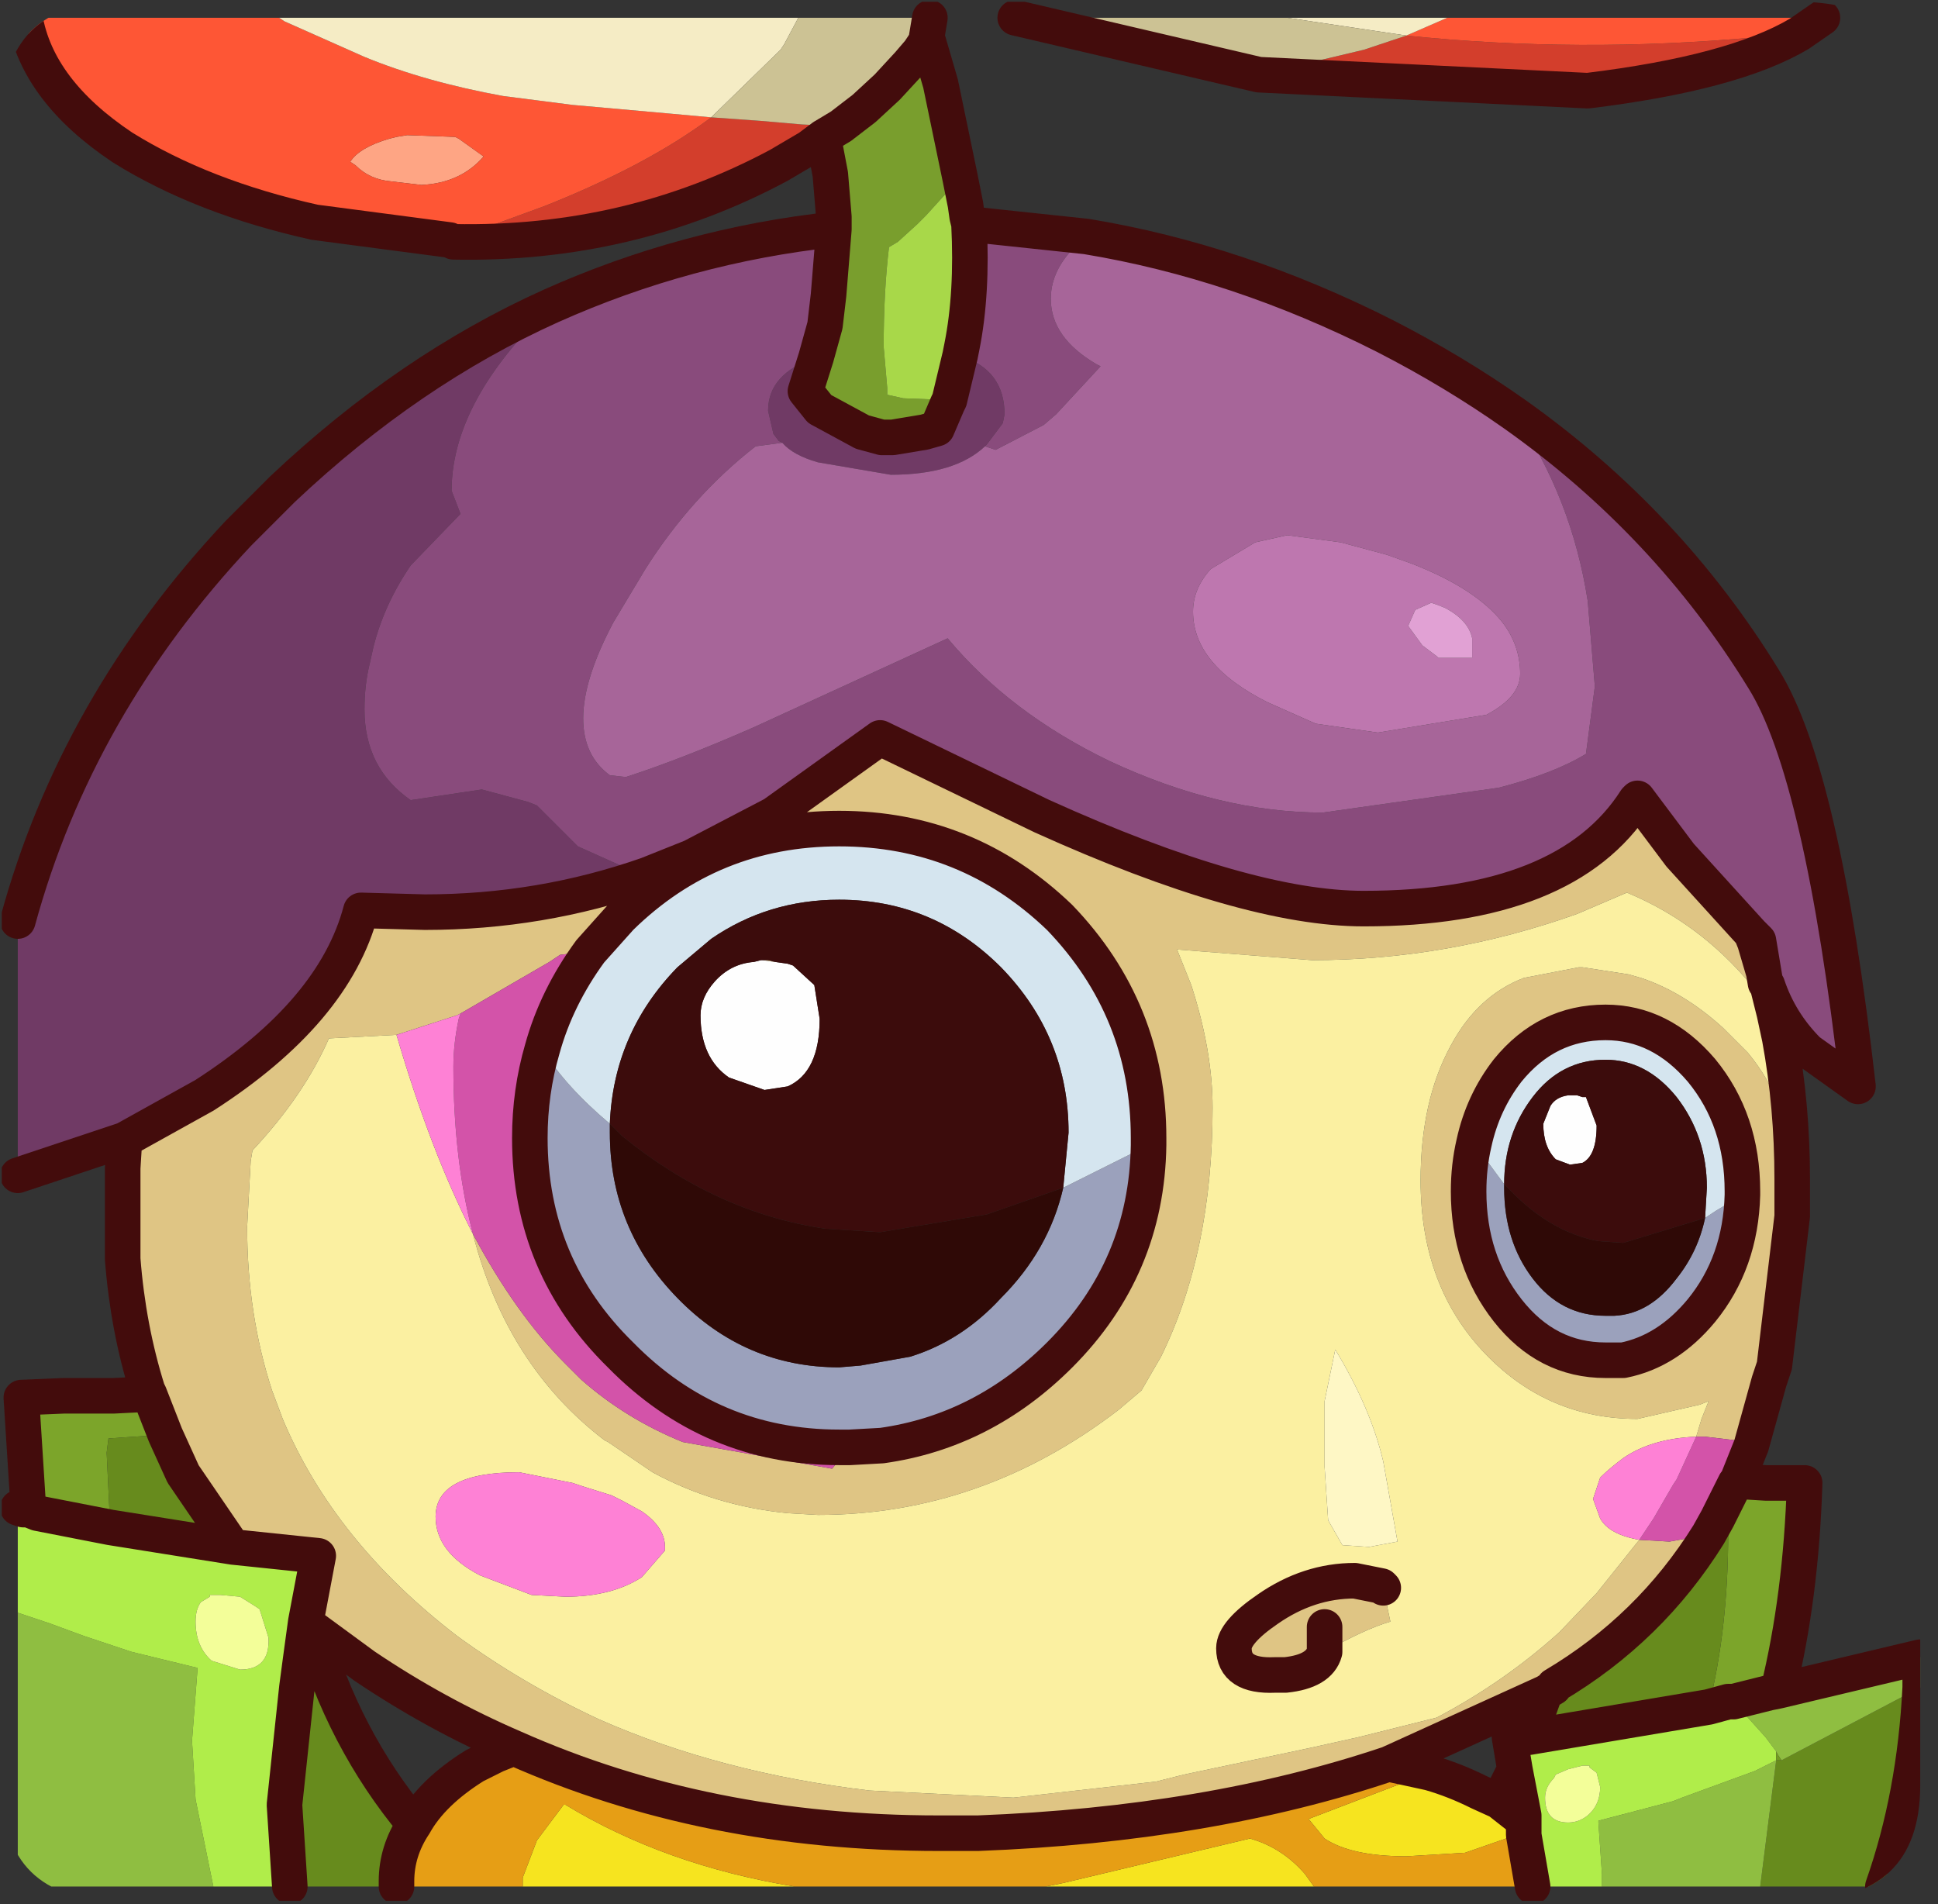<?xml version="1.0" encoding="UTF-8" standalone="no"?>
<svg xmlns:ffdec="https://www.free-decompiler.com/flash" xmlns:xlink="http://www.w3.org/1999/xlink" ffdec:objectType="frame" height="53.55px" width="54.5px" xmlns="http://www.w3.org/2000/svg">
  <rect width="100%" height="100%" fill="#333333" stroke="none"/>
  <g transform="matrix(1.0, 0.0, 0.0, 1.0, 0.05, 0.05)">
    <clipPath id="clipPath0" transform="matrix(1.0, 0.0, 0.0, 1.0, 0.0, 0.0)">
      <path d="M50.5 0.0 Q53.95 0.0 53.95 3.3 L53.95 50.15 Q53.95 53.4 50.5 53.4 L3.3 53.4 Q0.0 53.4 0.0 50.15 L0.0 3.3 Q0.0 0.0 3.3 0.0 L50.5 0.0" fill="#000000" fill-rule="evenodd" stroke="none"/>
    </clipPath>
    <g clip-path="url(#clipPath0)">
      <use ffdec:characterId="2" height="53.55" transform="matrix(1.0, 0.0, 0.0, 1.0, -0.05, -0.05)" width="54.5" xlink:href="#shape1"/>
    </g>
    <use ffdec:characterId="3" height="53.4" transform="matrix(1.0, 0.0, 0.0, 1.0, 0.0, 0.0)" width="53.95" xlink:href="#shape2"/>
  </g>
  <defs>
    <g id="shape1" transform="matrix(1.0, 0.0, 0.0, 1.0, 0.05, 0.05)">
      <path d="M44.05 30.75 L44.1 30.75 44.2 30.75 44.3 30.75 44.45 30.8 44.55 30.8 44.85 31.6 Q44.85 32.45 44.45 32.65 L44.1 32.7 43.7 32.55 Q43.35 32.2 43.35 31.55 L43.55 31.05 Q43.7 30.8 44.05 30.75 M21.75 27.0 L22.1 27.05 22.25 27.1 22.85 27.65 23.0 28.6 Q23.0 30.1 22.1 30.5 L21.45 30.6 20.45 30.25 Q19.65 29.7 19.65 28.5 19.65 28.0 20.05 27.55 20.5 27.05 21.15 27.0 L21.35 26.95 21.4 26.95 21.75 27.0" fill="#ffffff" fill-rule="evenodd" stroke="none"/>
      <path d="M39.5 0.95 Q44.35 1.45 49.3 1.0 L50.55 0.9 Q48.7 2.0 44.6 2.5 L35.35 2.05 38.3 1.35 39.5 0.95 M19.95 3.25 L21.35 3.35 22.5 3.45 23.6 3.5 23.1 3.8 22.7 4.1 21.85 4.6 Q17.65 6.85 12.7 6.75 L12.6 6.7 12.65 6.7 15.25 5.75 Q18.15 4.6 19.95 3.25" fill="#d43e2c" fill-rule="evenodd" stroke="none"/>
      <path d="M13.55 4.35 Q12.9 5.1 11.8 5.15 L10.95 5.05 Q10.35 5.0 9.95 4.6 L9.8 4.5 Q10.05 4.1 10.9 3.85 L11.1 3.8 11.4 3.75 12.75 3.8 12.85 3.85 13.55 4.35" fill="#ffa685" fill-rule="evenodd" stroke="none"/>
      <path d="M50.55 0.9 L49.3 1.0 Q44.35 1.45 39.5 0.95 L40.65 0.45 51.2 0.45 50.55 0.9 M12.6 6.7 L8.8 6.2 Q5.65 5.5 3.4 4.1 1.0 2.5 0.65 0.45 L7.8 0.45 7.95 0.55 10.2 1.55 Q11.9 2.25 14.1 2.65 L16.05 2.9 18.85 3.15 19.95 3.25 Q18.15 4.6 15.25 5.75 L12.65 6.7 12.6 6.7 M13.55 4.35 L12.85 3.85 12.75 3.8 11.4 3.75 11.1 3.8 10.9 3.85 Q10.05 4.1 9.8 4.5 L9.95 4.6 Q10.35 5.0 10.95 5.05 L11.8 5.15 Q12.9 5.1 13.55 4.35" fill="#ff5635" fill-rule="evenodd" stroke="none"/>
      <path d="M40.65 0.45 L39.5 0.95 36.15 0.45 40.65 0.45 M22.4 0.45 L22.0 1.2 21.9 1.35 19.95 3.25 18.85 3.15 16.05 2.9 14.1 2.65 Q11.9 2.25 10.2 1.55 L7.95 0.55 7.8 0.45 22.4 0.45" fill="#f6edc6" fill-rule="evenodd" stroke="none"/>
      <path d="M39.5 0.95 L38.3 1.35 35.35 2.05 28.5 0.45 36.15 0.45 39.5 0.95 M22.4 0.45 L25.8 0.45 25.8 0.5 26.0 1.1 25.8 1.4 26.0 1.1 26.05 1.1 25.8 1.4 25.5 1.75 24.9 2.4 24.25 3.0 23.6 3.5 22.5 3.45 21.35 3.35 19.95 3.25 21.9 1.35 22.0 1.2 22.4 0.45" fill="#cdc395" fill-rule="evenodd" stroke="none"/>
      <path d="M36.9 53.0 L29.35 53.0 29.85 52.9 35.1 51.65 Q36.0 51.9 36.65 52.65 L36.9 53.0 M22.3 53.0 L14.65 53.0 14.65 52.75 15.05 51.7 15.8 50.7 15.85 50.7 Q18.65 52.4 22.3 53.0 M40.15 49.8 Q40.85 50.0 41.55 50.35 L42.1 50.6 42.8 51.15 42.8 51.35 42.3 51.65 41.15 52.05 39.5 52.15 Q37.95 52.15 37.2 51.65 L36.75 51.1 40.15 49.8" fill="#f7e51f" fill-rule="evenodd" stroke="none"/>
      <path d="M43.05 53.0 L36.9 53.0 36.65 52.65 Q36.0 51.9 35.1 51.65 L29.85 52.9 29.35 53.0 22.3 53.0 Q18.65 52.4 15.85 50.7 L15.8 50.7 15.05 51.7 14.65 52.75 14.65 53.0 11.1 53.0 11.1 52.85 Q11.1 52.0 11.6 51.25 12.1 50.35 13.3 49.6 L13.9 49.3 14.4 49.1 Q19.8 51.5 26.35 51.5 L27.45 51.5 Q33.95 51.25 39.0 49.55 L40.15 49.8 36.75 51.1 37.2 51.65 Q37.95 52.15 39.5 52.15 L41.15 52.05 42.3 51.65 42.8 51.35 42.8 51.55 43.05 53.0" fill="#e79f15" fill-rule="evenodd" stroke="none"/>
      <path d="M21.95 12.4 L21.85 12.35 21.7 12.15 21.55 11.5 Q21.55 10.45 22.9 10.0 L22.6 10.95 23.0 11.45 24.2 12.1 24.75 12.25 25.05 12.25 25.95 12.1 26.3 12.0 26.6 11.3 26.65 11.2 26.95 9.95 Q28.2 10.35 28.2 11.6 L28.15 11.85 27.7 12.45 27.65 12.5 Q26.8 13.3 25.0 13.3 L22.95 12.95 Q22.25 12.75 21.95 12.4 M15.45 8.55 L15.2 8.8 Q12.65 11.35 12.65 13.75 L12.9 14.4 11.5 15.85 Q10.75 16.95 10.45 18.15 L10.35 18.6 Q10.2 19.2 10.2 19.9 10.2 21.55 11.5 22.45 L13.5 22.15 14.8 22.5 15.05 22.6 16.2 23.75 17.65 24.4 18.15 24.55 Q15.15 25.6 11.9 25.6 L10.1 25.55 Q9.35 28.4 5.7 30.75 L3.45 32.0 0.45 33.0 0.45 25.85 Q2.1 19.8 6.65 14.95 L7.9 13.7 Q11.45 10.35 15.45 8.55" fill="#703a65" fill-rule="evenodd" stroke="none"/>
      <path d="M21.95 12.4 L21.2 12.5 Q19.4 13.9 18.1 15.95 L17.2 17.45 Q16.35 19.05 16.35 20.15 16.35 21.2 17.1 21.75 L17.55 21.8 Q19.1 21.3 21.15 20.4 L26.6 17.9 Q28.35 20.0 31.15 21.35 34.25 22.8 37.15 22.8 L42.1 22.1 Q43.65 21.7 44.55 21.15 L44.8 19.25 44.6 16.85 Q44.15 13.95 42.55 11.6 46.85 14.65 49.55 19.05 51.2 21.7 52.2 30.5 L50.8 29.5 Q50.0 28.7 49.65 27.65 L49.6 27.6 49.55 27.3 49.4 26.4 49.2 26.2 47.2 24.0 46.0 22.4 45.95 22.45 Q44.0 25.5 38.3 25.5 35.0 25.5 29.25 22.9 L24.7 20.7 21.7 22.85 19.4 24.05 17.65 24.4 16.2 23.75 15.05 22.6 14.8 22.5 13.5 22.15 11.5 22.45 Q10.2 21.55 10.2 19.9 10.2 19.2 10.35 18.6 L10.45 18.15 Q10.75 16.95 11.5 15.85 L12.9 14.4 12.65 13.75 Q12.65 11.35 15.2 8.8 L15.45 8.55 Q19.25 6.85 23.4 6.4 L23.25 8.25 23.15 9.1 22.9 10.0 Q21.55 10.45 21.55 11.5 L21.7 12.15 21.85 12.35 21.95 12.4 M30.5 6.6 Q29.5 7.4 29.5 8.35 29.5 9.45 30.8 10.2 L30.9 10.25 29.65 11.6 29.3 11.9 27.95 12.6 27.65 12.5 27.7 12.45 28.15 11.85 28.2 11.6 Q28.2 10.35 26.95 9.95 L27.0 9.7 Q27.3 8.2 27.2 6.25 L30.5 6.6" fill="#8a4b7c" fill-rule="evenodd" stroke="none"/>
      <path d="M42.55 11.6 Q44.15 13.95 44.6 16.85 L44.8 19.25 44.55 21.15 Q43.65 21.7 42.1 22.1 L37.15 22.8 Q34.25 22.8 31.15 21.35 28.35 20.0 26.6 17.9 L21.15 20.4 Q19.1 21.3 17.55 21.8 L17.1 21.75 Q16.35 21.2 16.35 20.15 16.35 19.05 17.2 17.45 L18.1 15.95 Q19.4 13.9 21.2 12.5 L21.95 12.4 Q22.25 12.75 22.95 12.95 L25.0 13.3 Q26.8 13.3 27.65 12.5 L27.95 12.6 29.3 11.9 29.65 11.6 30.9 10.25 30.8 10.2 Q29.5 9.45 29.5 8.35 29.5 7.4 30.5 6.6 34.75 7.3 38.9 9.4 40.85 10.4 42.55 11.6 M42.7 18.9 Q42.7 18.1 42.2 17.45 41.45 16.5 39.65 15.8 L38.95 15.55 37.65 15.2 36.15 15.0 35.25 15.2 34.0 15.95 Q33.5 16.5 33.5 17.15 33.5 18.65 35.6 19.7 L36.95 20.3 38.7 20.55 41.75 20.05 Q42.7 19.55 42.7 18.9" fill="#a8659a" fill-rule="evenodd" stroke="none"/>
      <path d="M22.9 10.0 L23.15 9.1 23.25 8.25 23.4 6.4 23.4 6.05 23.3 4.85 23.1 3.8 23.6 3.5 24.25 3.0 24.9 2.4 25.5 1.75 25.8 1.4 26.05 1.1 26.4 2.3 26.95 4.95 26.0 6.0 25.75 6.25 25.2 6.75 24.95 6.9 Q24.8 8.15 24.8 9.7 L24.9 10.85 24.9 11.05 25.35 11.15 26.65 11.2 26.6 11.3 26.3 12.0 25.95 12.1 25.05 12.25 24.75 12.25 24.2 12.1 23.0 11.45 22.6 10.95 22.9 10.0" fill="#799f2d" fill-rule="evenodd" stroke="none"/>
      <path d="M26.95 4.95 L27.1 5.7 27.15 6.05 27.2 6.25 Q27.3 8.2 27.0 9.7 L26.95 9.95 26.65 11.2 25.35 11.15 24.9 11.05 24.9 10.85 24.8 9.7 Q24.8 8.15 24.95 6.9 L25.2 6.75 25.75 6.25 26.0 6.0 26.95 4.95" fill="#a9d949" fill-rule="evenodd" stroke="none"/>
      <path d="M41.35 17.9 Q41.25 17.4 40.6 17.05 L40.35 16.95 40.2 16.9 39.75 17.1 39.55 17.55 39.95 18.1 40.35 18.4 40.4 18.45 41.35 18.45 41.35 18.1 41.35 17.9 M42.7 18.9 Q42.7 19.55 41.75 20.05 L38.7 20.55 36.95 20.3 35.6 19.7 Q33.5 18.65 33.5 17.15 33.5 16.5 34.0 15.95 L35.25 15.2 36.15 15.0 37.65 15.2 38.95 15.55 39.65 15.8 Q41.45 16.5 42.2 17.45 42.7 18.1 42.7 18.9" fill="#bf77b0" fill-rule="evenodd" stroke="none"/>
      <path d="M41.35 17.9 L41.35 18.1 41.35 18.45 40.4 18.45 40.35 18.4 39.95 18.1 39.55 17.55 39.75 17.1 40.2 16.9 40.35 16.95 40.6 17.05 Q41.25 17.4 41.35 17.9" fill="#e2a2d5" fill-rule="evenodd" stroke="none"/>
      <path d="M19.4 24.05 L21.7 22.85 24.7 20.7 29.25 22.9 Q35.0 25.5 38.3 25.5 44.0 25.5 45.95 22.45 L46.0 22.4 47.2 24.0 49.2 26.2 49.3 26.45 49.55 27.3 49.6 27.6 49.65 27.65 49.85 28.45 49.2 27.65 Q47.75 25.9 45.7 25.05 L44.3 25.65 Q40.65 26.95 36.85 26.95 L33.05 26.65 33.45 27.65 Q34.05 29.5 34.05 31.1 34.05 35.15 32.6 38.1 L32.05 39.05 31.4 39.6 Q27.55 42.55 22.95 42.55 L22.1 42.5 Q20.05 42.3 18.3 41.35 L17.05 40.5 16.95 40.45 Q14.2 38.35 13.25 34.65 14.45 36.9 15.85 38.3 L16.3 38.75 Q17.55 39.85 19.15 40.5 L23.35 41.25 23.85 40.65 24.75 40.6 Q27.6 40.2 29.75 38.05 32.2 35.6 32.25 32.15 L32.25 31.95 Q32.25 28.35 29.75 25.75 27.15 23.25 23.55 23.25 19.95 23.25 17.4 25.75 L16.55 26.7 15.7 26.8 15.4 27.0 12.9 28.45 12.8 28.5 11.1 29.05 9.2 29.15 Q8.5 30.75 7.05 32.3 L7.0 32.6 6.9 34.45 Q6.9 36.9 7.6 39.05 L7.9 39.85 Q9.35 43.3 12.8 45.95 14.65 47.3 16.8 48.3 20.2 49.8 24.4 50.3 L28.45 50.5 32.45 50.05 33.05 49.9 33.25 49.85 36.8 49.1 38.15 48.8 40.35 48.25 Q42.25 47.25 43.8 45.85 L44.85 44.75 46.05 43.25 46.9 43.3 48.0 43.1 Q46.35 45.75 43.65 47.35 L43.65 47.4 43.4 47.55 39.0 49.55 Q33.95 51.25 27.45 51.5 L26.35 51.5 Q19.8 51.5 14.4 49.1 12.2 48.15 10.2 46.8 L8.7 45.7 8.55 45.55 8.9 43.7 6.5 43.45 5.1 41.4 4.6 40.3 4.15 39.15 4.1 39.05 Q3.55 37.3 3.4 35.35 L3.4 32.8 3.45 32.0 5.7 30.75 Q9.35 28.4 10.1 25.55 L11.9 25.6 Q15.15 25.6 18.15 24.55 L19.4 24.05 M47.65 40.35 L47.8 39.85 48.0 39.35 47.75 39.45 46.0 39.85 Q43.5 39.85 41.75 38.05 39.9 36.15 39.9 33.15 39.9 30.9 40.75 29.35 41.5 27.95 42.8 27.45 L44.35 27.15 44.45 27.15 45.75 27.35 46.1 27.45 Q47.3 27.85 48.4 28.85 L49.1 29.55 Q50.3 31.0 50.25 32.75 L50.35 33.1 50.35 34.15 49.85 38.35 49.7 38.8 49.2 40.6 48.75 40.45 47.9 40.35 47.65 40.35 M48.95 33.55 L48.95 33.45 Q48.95 31.45 47.8 30.05 46.65 28.7 45.1 28.7 43.45 28.7 42.35 30.05 41.65 30.95 41.4 32.1 41.25 32.75 41.25 33.45 41.25 35.4 42.35 36.8 43.45 38.2 45.1 38.2 L45.6 38.2 Q46.85 37.95 47.8 36.8 48.9 35.45 48.95 33.55 M21.75 27.0 L21.4 26.95 21.55 26.95 21.75 27.0 M36.1 47.05 L35.8 47.05 Q34.65 47.1 34.65 46.3 34.65 45.85 35.6 45.2 36.75 44.4 38.05 44.4 L38.8 44.55 38.85 44.6 39.05 45.55 Q38.35 45.75 37.2 46.4 L36.3 46.9 36.1 47.05 M37.2 45.7 L37.2 46.4 37.2 45.7" fill="#e0c685" fill-rule="evenodd" stroke="none"/>
      <path d="M50.35 33.1 L50.25 32.75 Q50.3 31.0 49.1 29.55 L48.4 28.85 Q47.3 27.85 46.1 27.45 L45.75 27.35 44.45 27.15 44.35 27.15 42.8 27.45 Q41.5 27.95 40.75 29.35 39.9 30.9 39.9 33.15 39.9 36.15 41.75 38.05 43.5 39.85 46.0 39.85 L47.75 39.45 48.0 39.35 47.8 39.85 47.65 40.35 Q46.4 40.4 45.6 40.95 45.2 41.25 44.95 41.5 L44.75 42.1 44.95 42.65 Q45.2 43.1 46.05 43.25 L44.85 44.75 43.8 45.85 Q42.25 47.25 40.35 48.25 L38.15 48.8 36.8 49.1 33.25 49.85 33.05 49.9 32.45 50.05 28.45 50.5 24.4 50.3 Q20.2 49.8 16.8 48.3 14.65 47.3 12.8 45.95 9.35 43.3 7.9 39.85 L7.6 39.05 Q6.9 36.9 6.9 34.45 L7.0 32.6 7.05 32.3 Q8.5 30.75 9.2 29.15 L11.1 29.05 Q12.05 32.3 13.25 34.65 14.2 38.35 16.95 40.45 L17.05 40.5 18.3 41.35 Q20.05 42.3 22.1 42.5 L22.95 42.55 Q27.55 42.55 31.4 39.6 L32.05 39.05 32.6 38.1 Q34.05 35.15 34.05 31.1 34.05 29.5 33.45 27.65 L33.05 26.65 36.85 26.95 Q40.65 26.95 44.3 25.65 L45.7 25.05 Q47.75 25.9 49.2 27.65 L49.85 28.45 50.0 29.15 Q50.35 31.05 50.35 33.1 M17.15 42.0 L16.35 41.75 16.05 41.65 14.55 41.35 Q12.2 41.35 12.2 42.6 12.2 43.6 13.45 44.25 L14.9 44.8 15.85 44.85 Q17.15 44.85 18.0 44.3 L18.65 43.55 18.65 43.45 Q18.65 42.9 18.0 42.45 L17.45 42.15 17.15 42.0 M37.2 39.35 L37.2 41.2 37.3 42.7 37.7 43.4 38.45 43.45 39.25 43.3 38.85 41.05 Q38.5 39.55 37.5 37.9 L37.2 39.35 M38.85 44.6 L38.8 44.55 38.05 44.4 Q36.75 44.4 35.6 45.2 34.65 45.85 34.65 46.3 34.65 47.1 35.8 47.05 L36.1 47.05 Q37.05 46.95 37.2 46.4 37.05 46.95 36.1 47.05 L36.3 46.9 37.2 46.4 Q38.35 45.75 39.05 45.55 L38.85 44.6" fill="#fcf1a2" fill-rule="evenodd" stroke="none"/>
      <path d="M47.9 34.2 L48.2 34.0 48.95 33.55 Q48.9 35.45 47.8 36.8 46.85 37.95 45.6 38.2 L45.1 38.2 Q43.45 38.2 42.35 36.8 41.25 35.4 41.25 33.45 41.25 32.75 41.4 32.1 L42.25 33.25 42.25 33.35 Q42.25 34.85 43.05 35.9 43.85 36.95 45.1 36.95 L45.35 36.95 Q46.35 36.9 47.1 35.9 47.7 35.15 47.9 34.2 M23.85 40.65 L23.55 40.65 Q19.95 40.65 17.4 38.05 14.85 35.55 14.85 31.95 14.85 30.65 15.2 29.45 15.85 30.5 17.1 31.55 L17.1 31.8 Q17.1 34.5 19.0 36.45 20.9 38.4 23.55 38.4 L24.15 38.35 25.55 38.1 Q27.0 37.65 28.1 36.45 29.45 35.1 29.85 33.35 L30.55 33.0 32.25 32.15 Q32.2 35.6 29.75 38.05 27.6 40.2 24.75 40.6 L23.85 40.65" fill="#9ca2bd" fill-rule="evenodd" stroke="none"/>
      <path d="M47.9 34.2 L47.95 33.35 Q47.95 31.9 47.1 30.8 46.25 29.75 45.1 29.75 43.85 29.75 43.05 30.8 42.25 31.85 42.25 33.25 L41.4 32.1 Q41.65 30.95 42.35 30.05 43.45 28.7 45.1 28.7 46.65 28.7 47.8 30.05 48.95 31.45 48.95 33.45 L48.95 33.55 48.2 34.0 47.9 34.2 M15.2 29.45 Q15.6 28.0 16.55 26.7 L17.4 25.75 Q19.95 23.25 23.55 23.25 27.15 23.25 29.75 25.75 32.25 28.35 32.25 31.95 L32.25 32.15 30.55 33.0 29.85 33.35 30.0 31.8 Q30.0 29.1 28.1 27.15 26.2 25.25 23.55 25.25 21.55 25.25 19.95 26.35 L19.0 27.15 Q17.2 29.0 17.1 31.55 15.85 30.5 15.2 29.45" fill="#d6e6f0" fill-rule="evenodd" stroke="none"/>
      <path d="M44.05 30.75 Q43.7 30.8 43.55 31.05 L43.35 31.55 Q43.35 32.2 43.7 32.55 L44.1 32.7 44.45 32.65 Q44.85 32.45 44.85 31.6 L44.55 30.8 44.45 30.8 44.3 30.75 44.2 30.75 44.1 30.75 44.05 30.75 M42.25 33.25 Q42.25 31.85 43.05 30.8 43.85 29.75 45.1 29.75 46.25 29.75 47.1 30.8 47.95 31.9 47.95 33.35 L47.9 34.2 45.6 34.9 44.9 34.85 Q43.55 34.6 42.4 33.4 L42.25 33.25 M17.1 31.55 Q17.2 29.0 19.0 27.15 L19.95 26.35 Q21.55 25.25 23.55 25.25 26.2 25.25 28.1 27.15 30.0 29.1 30.0 31.8 L29.85 33.35 27.7 34.1 24.7 34.6 23.15 34.5 Q20.1 34.05 17.45 31.9 L17.1 31.55 M21.4 26.95 L21.35 26.95 21.15 27.0 Q20.5 27.05 20.05 27.55 19.65 28.0 19.65 28.5 19.65 29.7 20.45 30.25 L21.45 30.6 22.1 30.5 Q23.0 30.1 23.0 28.6 L22.85 27.65 22.25 27.1 22.1 27.05 21.75 27.0 21.55 26.95 21.4 26.95" fill="#3c0c0c" fill-rule="evenodd" stroke="none"/>
      <path d="M47.65 40.35 L47.9 40.35 48.75 40.45 49.2 40.6 48.8 41.6 48.75 41.65 48.25 42.65 48.0 43.1 46.9 43.3 46.05 43.25 46.45 42.65 47.0 41.7 47.1 41.55 47.65 40.35 M16.55 26.7 Q15.6 28.0 15.2 29.45 14.85 30.65 14.85 31.95 14.85 35.55 17.4 38.05 19.95 40.65 23.55 40.65 L23.85 40.65 23.35 41.25 19.15 40.5 Q17.55 39.85 16.3 38.75 L15.85 38.3 Q14.45 36.9 13.25 34.65 12.7 32.55 12.7 29.95 12.7 29.3 12.85 28.6 L12.9 28.45 15.4 27.0 15.7 26.8 16.55 26.7" fill="#d453aa" fill-rule="evenodd" stroke="none"/>
      <path d="M48.25 42.65 L48.75 41.65 48.8 41.6 49.6 41.65 50.7 41.65 Q50.6 44.85 49.95 47.5 L49.7 47.55 48.7 47.8 48.55 47.8 48.0 47.95 Q48.55 45.75 48.55 43.05 L48.55 42.7 48.25 42.65 M0.75 42.4 L0.55 39.25 1.75 39.2 3.15 39.2 4.15 39.15 4.6 40.3 4.45 40.3 3.0 40.4 2.95 40.8 3.05 42.9 1.0 42.5 0.75 42.4" fill="#7ca62a" fill-rule="evenodd" stroke="none"/>
      <path d="M48.0 43.1 L48.25 42.65 48.55 42.7 48.55 43.05 Q48.55 45.75 48.0 47.95 L42.95 48.8 43.4 47.55 43.65 47.4 43.65 47.35 Q46.35 45.75 48.0 43.1 M53.95 47.4 Q53.8 50.45 52.9 53.0 L49.45 53.0 49.9 49.45 50.05 49.45 53.95 47.4 M11.1 53.0 L8.1 53.0 7.95 50.7 8.3 47.4 8.4 46.65 8.55 45.55 8.7 45.7 Q9.6 48.85 11.6 51.25 11.1 52.0 11.1 52.85 L11.1 53.0 M0.55 53.0 L0.45 53.0 0.45 52.8 0.55 53.0 M42.1 50.6 L42.55 49.7 42.8 51.0 42.8 51.15 42.1 50.6 M3.05 42.9 L2.95 40.8 3.0 40.4 4.45 40.3 4.6 40.3 5.1 41.4 6.5 43.45 3.05 42.9" fill="#678c1d" fill-rule="evenodd" stroke="none"/>
      <path d="M49.95 47.5 L53.95 46.55 53.95 46.6 53.95 47.4 50.05 49.45 49.95 49.3 49.9 49.2 49.6 48.8 48.7 47.8 49.7 47.55 49.95 47.5 M49.45 53.0 L45.0 53.0 45.0 52.65 44.9 51.2 44.9 51.15 47.0 50.6 47.25 50.5 49.3 49.75 49.9 49.45 49.45 53.0 M5.95 53.0 L0.55 53.0 0.45 52.8 0.45 45.3 1.35 45.6 2.3 45.95 3.65 46.4 5.5 46.85 5.5 46.95 5.35 48.9 5.45 50.55 5.95 53.0" fill="#90bf41" fill-rule="evenodd" stroke="none"/>
      <path d="M45.0 53.0 L43.05 53.0 42.8 51.55 42.8 51.35 42.8 51.15 42.8 51.0 42.55 49.7 42.4 48.8 42.95 48.8 48.0 47.95 48.55 47.8 48.7 47.8 49.6 48.8 49.9 49.2 49.9 49.45 49.3 49.75 47.25 50.5 47.0 50.6 44.9 51.15 44.9 51.2 45.0 52.65 45.0 53.0 M8.1 53.0 L5.95 53.0 5.45 50.55 5.35 48.9 5.5 46.95 5.5 46.85 3.65 46.4 2.3 45.95 1.35 45.6 0.45 45.3 0.45 42.35 0.6 42.4 0.75 42.4 1.0 42.5 3.05 42.9 6.5 43.45 8.9 43.7 8.55 45.55 8.4 46.65 8.3 47.4 7.95 50.7 8.1 53.0 M5.6 45.0 Q5.45 45.2 5.45 45.55 5.45 46.25 5.9 46.65 L6.7 46.9 Q7.55 46.9 7.5 46.0 L7.25 45.2 7.1 45.1 6.7 44.85 6.15 44.8 5.85 44.8 5.85 44.85 5.6 45.0 M44.45 49.6 L44.05 49.7 43.7 49.85 43.65 49.95 Q43.4 50.2 43.4 50.5 43.4 51.2 44.05 51.2 44.35 51.2 44.6 51.0 44.95 50.7 44.95 50.2 L44.85 49.8 44.65 49.65 44.65 49.6 44.45 49.6" fill="#b1ee4a" fill-rule="evenodd" stroke="none"/>
      <path d="M49.9 49.2 L49.95 49.3 50.05 49.45 49.9 49.45 49.9 49.2" fill="#739c22" fill-rule="evenodd" stroke="none"/>
      <path d="M42.25 33.25 L42.4 33.4 Q43.55 34.6 44.9 34.85 L45.6 34.9 47.9 34.2 Q47.7 35.15 47.1 35.9 46.35 36.9 45.35 36.95 L45.1 36.95 Q43.85 36.95 43.05 35.9 42.25 34.85 42.25 33.35 L42.25 33.25 M29.85 33.35 Q29.45 35.1 28.1 36.45 27.0 37.65 25.55 38.1 L24.15 38.35 23.55 38.4 Q20.9 38.4 19.0 36.45 17.1 34.5 17.1 31.8 L17.1 31.55 17.45 31.9 Q20.1 34.05 23.15 34.5 L24.7 34.6 27.7 34.1 29.85 33.35" fill="#2f0906" fill-rule="evenodd" stroke="none"/>
      <path d="M13.25 34.65 Q12.05 32.3 11.1 29.05 L12.8 28.5 12.9 28.45 12.85 28.6 Q12.7 29.3 12.7 29.95 12.7 32.55 13.25 34.65 M46.05 43.25 Q45.2 43.1 44.95 42.65 L44.75 42.1 44.95 41.5 Q45.2 41.25 45.6 40.95 46.4 40.4 47.65 40.35 L47.1 41.55 47.0 41.7 46.45 42.65 46.05 43.25 M17.15 42.0 L17.45 42.15 18.0 42.45 Q18.65 42.9 18.65 43.45 L18.65 43.55 18.0 44.3 Q17.15 44.85 15.85 44.85 L14.9 44.8 13.45 44.25 Q12.2 43.6 12.2 42.6 12.2 41.35 14.55 41.35 L16.05 41.65 16.35 41.75 17.15 42.0" fill="#ff82d6" fill-rule="evenodd" stroke="none"/>
      <path d="M37.2 39.35 L37.5 37.9 Q38.5 39.55 38.85 41.05 L39.25 43.3 38.45 43.45 37.7 43.4 37.3 42.7 37.2 41.2 37.2 39.35" fill="#fff8c6" fill-rule="evenodd" stroke="none"/>
      <path d="M5.6 45.0 L5.85 44.85 5.85 44.8 6.15 44.8 6.7 44.85 7.1 45.1 7.25 45.2 7.5 46.0 Q7.55 46.9 6.7 46.9 L5.9 46.65 Q5.45 46.25 5.45 45.55 5.45 45.2 5.6 45.0 M44.45 49.6 L44.65 49.6 44.65 49.65 44.85 49.8 44.95 50.2 Q44.95 50.7 44.6 51.0 44.35 51.2 44.05 51.2 43.4 51.2 43.4 50.5 43.4 50.2 43.65 49.95 L43.7 49.85 44.05 49.7 44.45 49.6" fill="#f4ff9a" fill-rule="evenodd" stroke="none"/>
      <path d="M17.65 24.4 L19.4 24.05 18.15 24.55 17.65 24.4" fill="#834977" fill-rule="evenodd" stroke="none"/>
      <path d="M35.35 2.05 L44.6 2.5 Q48.7 2.0 50.55 0.9 L51.2 0.45 M28.5 0.45 L35.35 2.05 M22.9 10.0 L23.15 9.1 23.25 8.25 23.4 6.4 Q19.25 6.85 15.45 8.55 11.45 10.35 7.9 13.7 L6.65 14.95 Q2.1 19.8 0.45 25.85 M19.4 24.05 L21.7 22.85 24.7 20.7 29.25 22.9 Q35.0 25.5 38.3 25.5 44.0 25.5 45.95 22.45 L46.0 22.4 47.2 24.0 49.2 26.2 49.4 26.4 49.55 27.3 49.6 27.6 49.65 27.65 Q50.0 28.7 50.8 29.5 L52.2 30.5 Q51.2 21.7 49.55 19.05 46.85 14.65 42.55 11.6 40.85 10.4 38.9 9.4 34.75 7.3 30.5 6.6 L27.2 6.25 27.15 6.05 27.1 5.7 26.95 4.95 26.4 2.3 26.05 1.1 25.8 1.4 26.0 1.1 26.0 1.05 26.1 0.45 M49.55 27.3 L49.3 26.45 49.2 26.2 M50.35 33.1 Q50.35 31.05 50.0 29.15 L49.85 28.45 49.65 27.65 M49.2 40.6 L49.7 38.8 49.85 38.35 50.35 34.15 50.35 33.1 M48.95 33.55 L48.95 33.45 Q48.95 31.45 47.8 30.05 46.65 28.7 45.1 28.7 43.45 28.7 42.35 30.05 41.65 30.95 41.4 32.1 41.25 32.75 41.25 33.45 41.25 35.4 42.35 36.8 43.45 38.2 45.1 38.2 L45.6 38.2 Q46.85 37.95 47.8 36.8 48.9 35.45 48.95 33.55 M48.0 43.1 L48.25 42.65 48.75 41.65 48.8 41.6 49.2 40.6 M48.8 41.6 L49.6 41.65 50.7 41.65 Q50.6 44.85 49.95 47.5 L53.95 46.55 53.95 46.6 53.95 47.4 Q53.8 50.45 52.9 53.0 M0.45 42.35 L0.6 42.4 0.75 42.4 0.55 39.25 1.75 39.2 3.15 39.2 4.15 39.15 4.1 39.05 Q3.55 37.3 3.4 35.35 L3.4 32.8 3.45 32.0 0.45 33.0 M42.55 49.7 L42.4 48.8 42.95 48.8 43.4 47.55 39.0 49.55 40.15 49.8 Q40.85 50.0 41.55 50.35 L42.1 50.6 42.55 49.7 42.8 51.0 42.8 51.15 42.8 51.35 42.8 51.55 43.05 53.0 M43.4 47.55 L43.65 47.4 43.65 47.35 Q46.35 45.75 48.0 43.1 M48.7 47.8 L49.7 47.55 49.95 47.5 M48.0 47.95 L48.55 47.8 48.7 47.8 M42.95 48.8 L48.0 47.95 M23.6 3.5 L24.25 3.0 24.9 2.4 25.5 1.75 25.8 1.4 M26.65 11.2 L26.95 9.95 27.0 9.7 Q27.3 8.2 27.2 6.25 M23.1 3.8 L22.7 4.1 21.85 4.6 Q17.65 6.85 12.7 6.75 L12.6 6.7 8.8 6.2 Q5.65 5.5 3.4 4.1 1.0 2.5 0.65 0.45 M23.1 3.8 L23.6 3.5 M23.4 6.4 L23.4 6.05 23.3 4.85 23.1 3.8 M26.65 11.2 L26.6 11.3 26.3 12.0 25.95 12.1 25.05 12.25 24.75 12.25 24.2 12.1 23.0 11.45 22.6 10.95 22.9 10.0 M18.15 24.55 L19.4 24.05 M15.2 29.45 Q15.6 28.0 16.55 26.7 L17.4 25.75 Q19.95 23.25 23.55 23.25 27.15 23.25 29.75 25.75 32.25 28.35 32.25 31.95 L32.25 32.15 Q32.2 35.6 29.75 38.05 27.6 40.2 24.75 40.6 L23.85 40.65 23.55 40.65 Q19.95 40.65 17.4 38.05 14.85 35.55 14.85 31.95 14.85 30.65 15.2 29.45 M3.45 32.0 L5.7 30.75 Q9.35 28.4 10.1 25.55 L11.9 25.6 Q15.15 25.6 18.15 24.55 M0.75 42.4 L1.0 42.5 3.05 42.9 6.5 43.45 8.9 43.7 8.55 45.55 8.7 45.7 10.2 46.8 Q12.2 48.15 14.4 49.1 19.8 51.5 26.35 51.5 L27.45 51.5 Q33.95 51.25 39.0 49.55 M4.6 40.3 L4.15 39.15 M8.1 53.0 L7.95 50.7 8.3 47.4 8.4 46.65 8.55 45.55 M4.6 40.3 L5.1 41.4 6.5 43.45 M14.4 49.1 L13.9 49.3 13.3 49.6 Q12.1 50.35 11.6 51.25 11.1 52.0 11.1 52.85 L11.1 53.0 M36.1 47.05 L35.8 47.05 Q34.65 47.1 34.65 46.3 34.65 45.85 35.6 45.2 36.75 44.4 38.05 44.4 L38.8 44.55 38.85 44.6 M37.2 46.4 Q37.05 46.95 36.1 47.05 M37.2 46.4 L37.2 45.7 M42.8 51.15 L42.1 50.6 M8.7 45.7 Q9.6 48.85 11.6 51.25" fill="none" stroke="#430c0c" stroke-linecap="round" stroke-linejoin="round" stroke-width="1.0"/>
    </g>
    <g id="shape2" transform="matrix(1.0, 0.0, 0.0, 1.0, 0.0, 0.0)">
      <path d="M50.5 0.0 Q53.95 0.0 53.95 3.3 L53.95 50.15 Q53.95 53.4 50.5 53.4 L3.3 53.4 Q0.0 53.4 0.0 50.15 L0.0 3.3 Q0.0 0.0 3.3 0.0 L50.5 0.0" fill="#000000" fill-opacity="0.004" fill-rule="evenodd" stroke="none"/>
    </g>
  </defs>
</svg>
